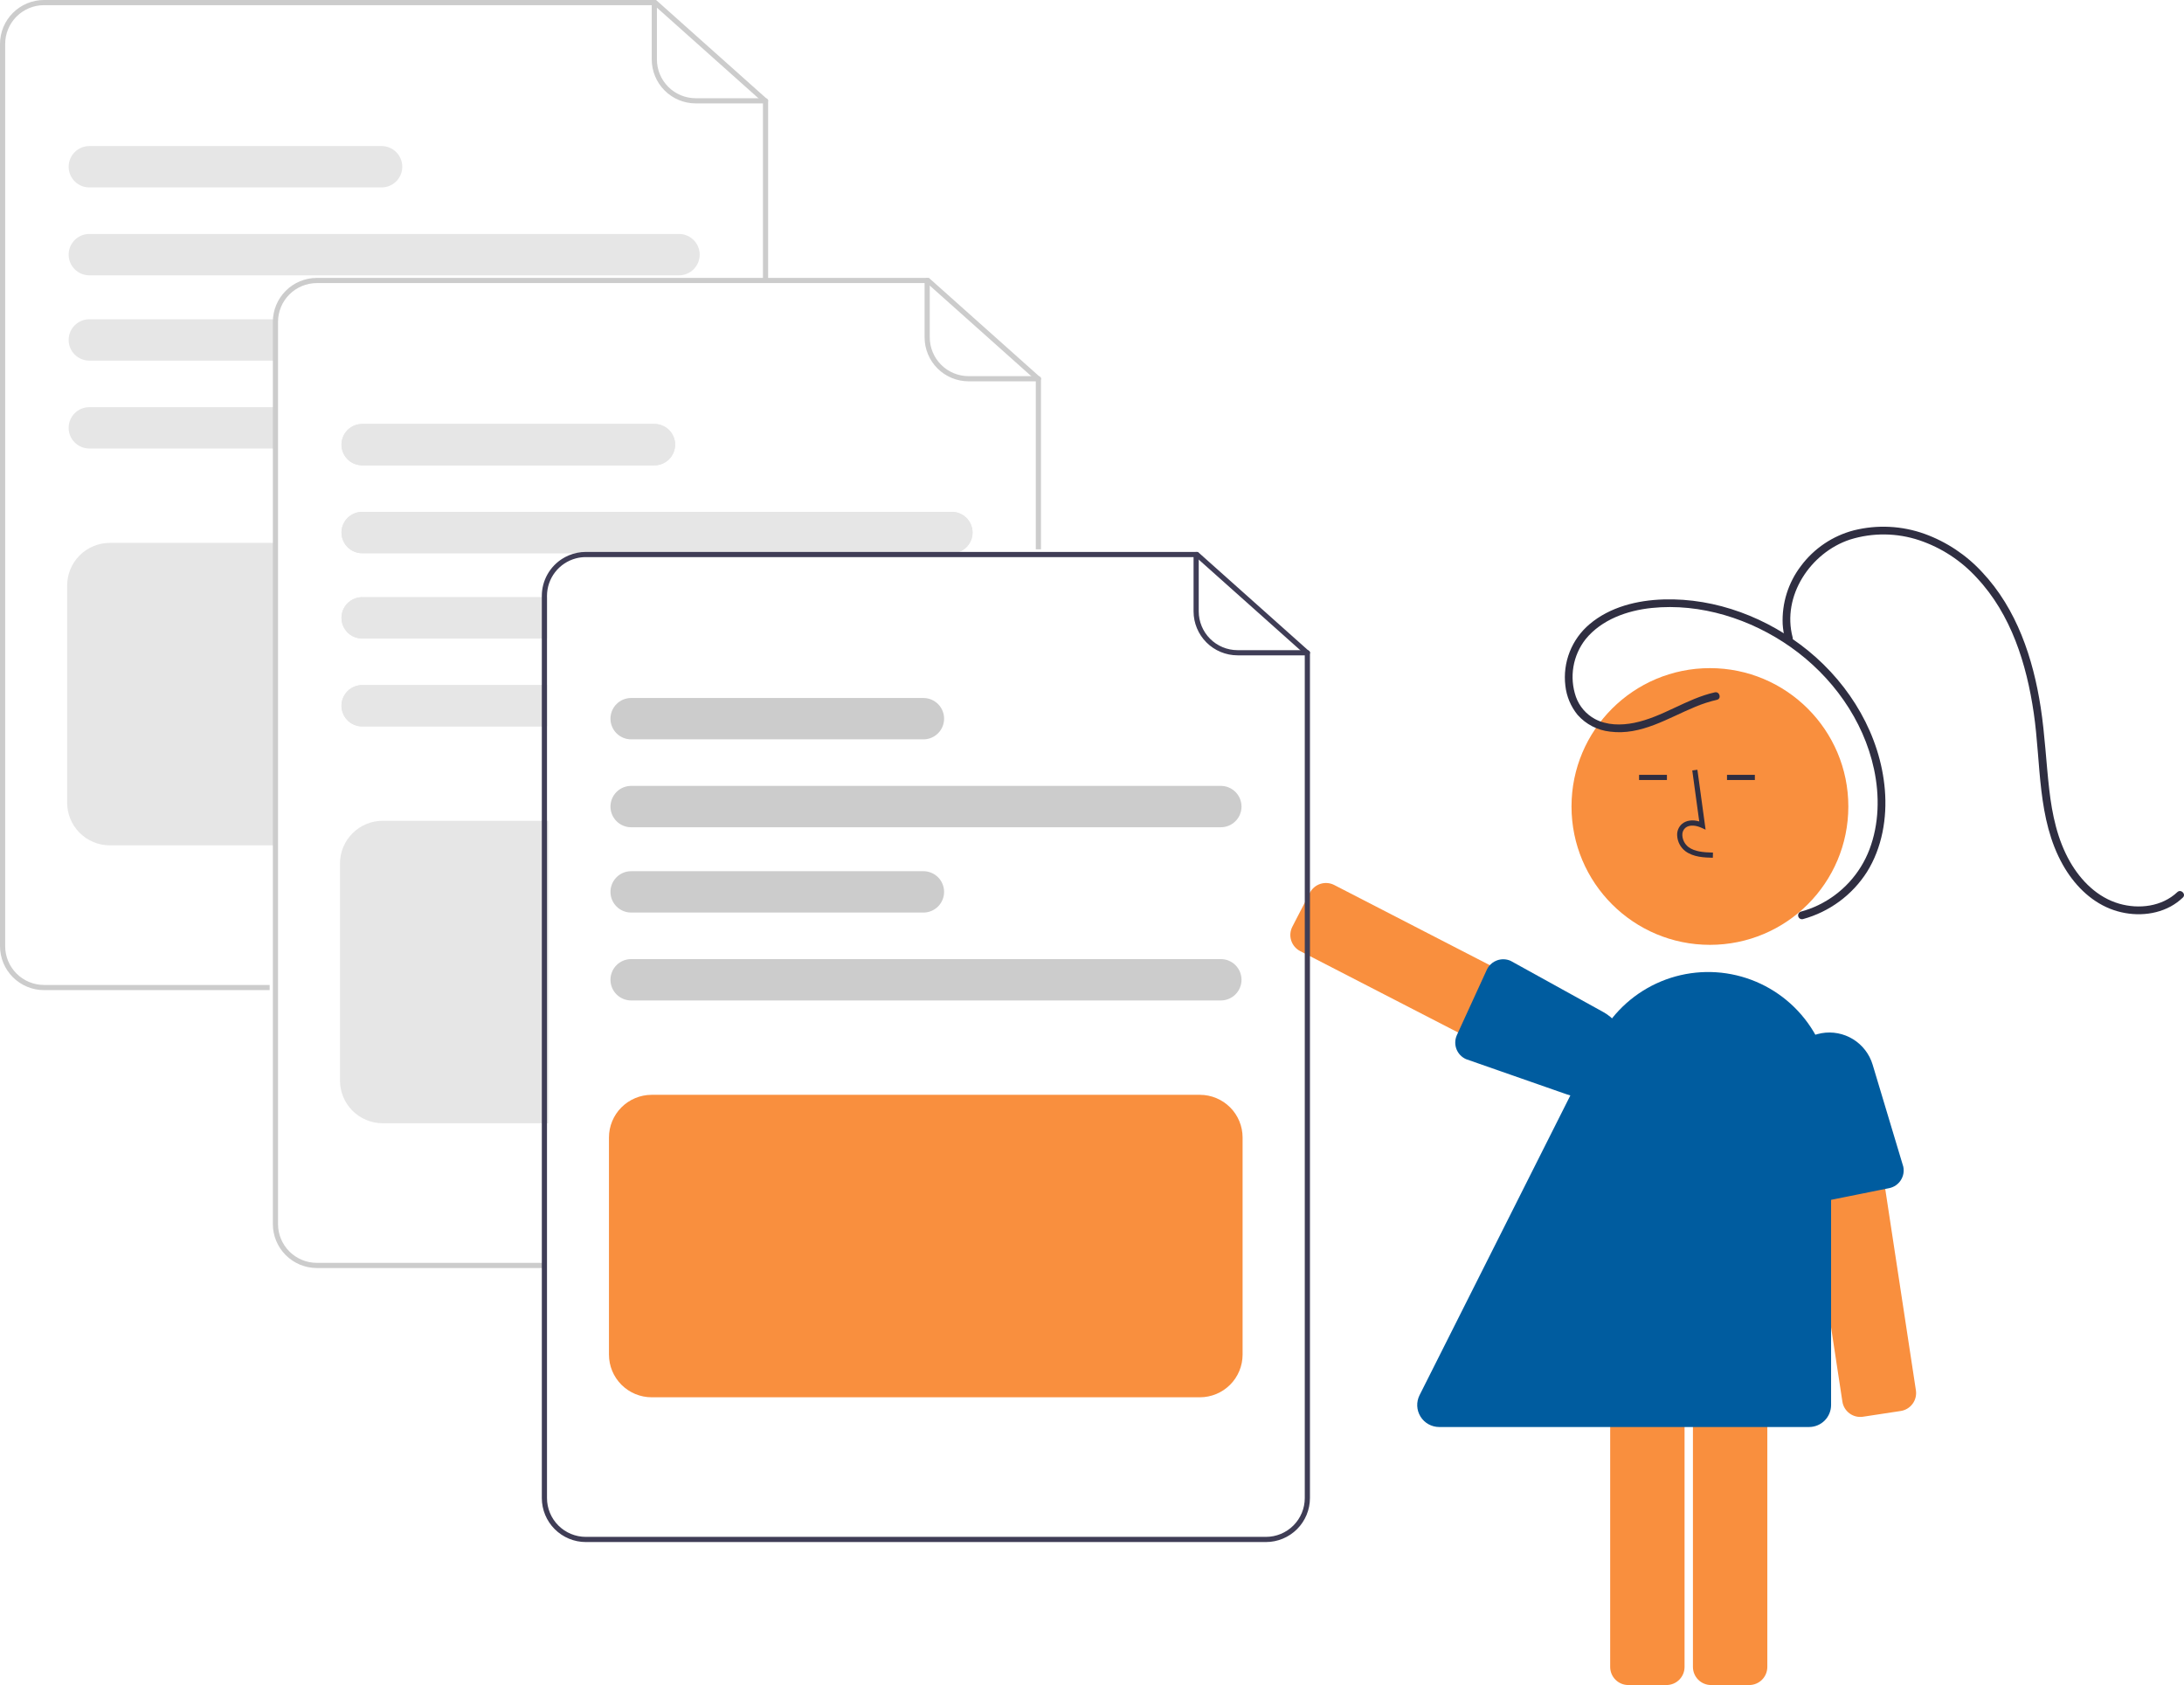 <svg width="451" height="348" viewBox="0 0 451 348" fill="none" xmlns="http://www.w3.org/2000/svg">
<g clip-path="url(#clip0_2169:13091)">
<path d="M326.875 226.517L268.482 196.421C267.601 195.966 266.937 195.18 266.635 194.236C266.334 193.293 266.419 192.268 266.872 191.386L270.484 184.383C270.939 183.502 271.725 182.839 272.669 182.537C273.613 182.235 274.639 182.32 275.52 182.773L333.914 212.87C334.794 213.325 335.458 214.111 335.76 215.054C336.062 215.998 335.977 217.023 335.523 217.904L331.911 224.908C331.687 225.345 331.379 225.733 331.004 226.05C330.629 226.366 330.194 226.606 329.726 226.754C329.356 226.872 328.97 226.933 328.581 226.933C327.987 226.933 327.402 226.79 326.875 226.517Z" fill="#F98F3E"/>
<path d="M309.072 198.363C309.533 198.184 310.026 198.098 310.52 198.111C311.015 198.124 311.502 198.235 311.953 198.438L331.089 209.016C333.184 210.172 334.753 212.089 335.474 214.369C336.195 216.65 336.012 219.12 334.963 221.27L334.724 221.153L334.963 221.27C333.961 223.324 332.24 224.939 330.126 225.809C328.012 226.679 325.652 226.744 323.494 225.991L302.74 218.739C302.291 218.541 301.885 218.256 301.546 217.901C301.207 217.546 300.941 217.127 300.763 216.669C300.586 216.211 300.501 215.722 300.513 215.232C300.525 214.741 300.633 214.257 300.832 213.808L307.002 200.337C307.11 200.093 307.243 199.862 307.399 199.646C307.821 199.066 308.402 198.62 309.072 198.363Z" fill="#005C9F"/>
<path d="M353.102 195.132C368.888 195.132 381.685 182.339 381.685 166.558C381.685 150.777 368.888 137.984 353.102 137.984C337.317 137.984 324.52 150.777 324.52 166.558C324.52 182.339 337.317 195.132 353.102 195.132Z" fill="#F98F3E"/>
<path d="M349.595 344.263V278.587C349.596 277.596 349.991 276.646 350.691 275.945C351.392 275.245 352.343 274.851 353.334 274.85H361.216C362.207 274.851 363.158 275.245 363.858 275.945C364.559 276.646 364.954 277.596 364.955 278.587V344.263C364.954 345.254 364.559 346.204 363.858 346.905C363.158 347.605 362.207 347.999 361.216 348H353.334C352.343 347.999 351.392 347.605 350.691 346.905C349.991 346.204 349.596 345.254 349.595 344.263Z" fill="#F98F3E"/>
<path d="M332.505 344.263V278.587C332.506 277.596 332.9 276.646 333.601 275.945C334.302 275.245 335.252 274.851 336.243 274.85H344.126C345.117 274.851 346.067 275.245 346.768 275.945C347.469 276.646 347.863 277.596 347.864 278.587V344.263C347.863 345.254 347.469 346.204 346.768 346.905C346.067 347.605 345.117 347.999 344.126 348H336.243C335.252 347.999 334.302 347.605 333.601 346.905C332.9 346.204 332.506 345.254 332.505 344.263Z" fill="#F98F3E"/>
<path d="M353.703 177.148L353.733 176.08C351.746 176.025 349.994 175.9 348.677 174.939C348.304 174.651 347.997 174.286 347.778 173.869C347.559 173.452 347.432 172.992 347.406 172.521C347.382 172.234 347.426 171.945 347.533 171.677C347.64 171.409 347.807 171.169 348.021 170.976C348.895 170.238 350.301 170.477 351.326 170.947L352.21 171.352L350.515 158.971L349.457 159.116L350.898 169.648C349.506 169.238 348.216 169.415 347.332 170.161C346.992 170.457 346.726 170.827 346.554 171.243C346.382 171.659 346.308 172.11 346.338 172.559C346.369 173.191 346.539 173.809 346.834 174.369C347.129 174.929 347.543 175.418 348.047 175.801C349.739 177.037 351.937 177.099 353.703 177.148Z" fill="#2F2E41"/>
<path d="M344.223 160.023H338.471V161.091H344.223V160.023Z" fill="#2F2E41"/>
<path d="M362.382 160.023H356.629V161.091H362.382V160.023Z" fill="#2F2E41"/>
<path d="M380.455 289.454L370.569 224.526C370.421 223.546 370.667 222.548 371.255 221.75C371.842 220.951 372.722 220.419 373.702 220.269L381.495 219.083C382.475 218.935 383.474 219.182 384.272 219.769C385.07 220.356 385.603 221.236 385.753 222.215L395.639 287.144C395.787 288.124 395.54 289.122 394.953 289.92C394.366 290.718 393.485 291.251 392.506 291.401L384.713 292.587C384.228 292.661 383.732 292.639 383.255 292.521C382.779 292.404 382.33 292.194 381.934 291.903C381.539 291.612 381.204 291.246 380.95 290.826C380.697 290.406 380.528 289.94 380.455 289.454V289.454Z" fill="#F98F3E"/>
<path d="M372.814 247.78C372.398 247.513 372.039 247.165 371.759 246.757C371.479 246.349 371.283 245.89 371.183 245.406L368.502 223.711C368.208 221.337 368.837 218.941 370.259 217.018C371.682 215.095 373.789 213.792 376.145 213.378L376.192 213.64L376.145 213.378C378.397 212.982 380.716 213.425 382.662 214.624C384.608 215.823 386.047 217.694 386.705 219.883L393.029 240.931C393.132 241.411 393.14 241.907 393.052 242.39C392.963 242.873 392.781 243.334 392.514 243.747C392.247 244.159 391.902 244.515 391.498 244.794C391.093 245.073 390.638 245.27 390.158 245.372L375.628 248.295C375.368 248.351 375.102 248.38 374.836 248.38C374.118 248.379 373.416 248.171 372.814 247.78Z" fill="#005C9F"/>
<path d="M373.581 294.71H297.197C296.423 294.71 295.661 294.511 294.984 294.134C294.308 293.756 293.739 293.212 293.333 292.553C292.926 291.894 292.695 291.141 292.662 290.368C292.628 289.594 292.794 288.825 293.142 288.133L330.072 214.716C332.638 209.615 336.85 205.528 342.028 203.117C347.205 200.706 353.045 200.111 358.603 201.429C364.16 202.748 369.11 205.901 372.652 210.381C376.194 214.86 378.121 220.403 378.121 226.113V290.172C378.12 291.375 377.641 292.528 376.79 293.379C375.939 294.23 374.785 294.708 373.581 294.71Z" fill="#005C9F"/>
<path d="M354.115 142.984C348.264 144.29 343.329 148.103 337.446 149.288C334.765 149.828 331.812 149.806 329.35 148.487C327.527 147.497 326.132 145.87 325.433 143.917C324.741 141.92 324.563 139.781 324.915 137.696C325.266 135.612 326.136 133.65 327.445 131.989C330.747 127.948 336.013 126.086 341.064 125.561C351.175 124.51 361.559 127.841 369.788 133.642C378.285 139.633 384.803 148.627 386.989 158.864C388.158 164.336 388.043 170.158 386.047 175.427C384.128 180.469 380.35 184.586 375.489 186.93C374.329 187.489 373.12 187.94 371.876 188.275C371.678 188.337 371.511 188.474 371.412 188.656C371.312 188.839 371.288 189.052 371.343 189.253C371.398 189.453 371.529 189.624 371.708 189.73C371.887 189.835 372.1 189.868 372.302 189.819C377.767 188.327 382.482 184.856 385.529 180.082C388.66 175.076 389.71 168.949 389.228 163.125C388.295 151.861 382.098 141.507 373.436 134.419C365.114 127.61 354.348 123.466 343.524 123.796C338.096 123.961 332.461 125.338 328.239 128.914C326.42 130.452 325.012 132.418 324.141 134.635C323.27 136.851 322.964 139.25 323.25 141.614C323.493 143.826 324.371 145.92 325.779 147.644C327.501 149.588 329.887 150.82 332.47 151.098C338.871 151.931 344.421 148.304 350.076 145.973C351.521 145.365 353.014 144.882 354.541 144.529C355.547 144.304 355.121 142.76 354.115 142.984Z" fill="#2F2E41"/>
<path d="M370.191 131.664C367.893 123.064 373.891 114.114 382.039 111.429C386.715 109.973 391.731 110.029 396.373 111.588C400.899 113.119 404.964 115.772 408.186 119.298C415.329 126.895 418.493 137.147 419.974 147.256C421.503 157.693 420.64 169.125 425.982 178.609C428.197 182.541 431.485 185.984 435.733 187.678C439.696 189.257 444.443 189.265 448.24 187.212C449.154 186.712 449.999 186.095 450.753 185.377C451.505 184.668 450.37 183.537 449.62 184.244C446.441 187.243 441.702 187.809 437.616 186.632C433.159 185.348 429.729 181.924 427.468 177.981C424.854 173.421 423.765 168.209 423.172 163.038C422.523 157.393 422.274 151.717 421.408 146.095C419.847 135.954 416.474 125.775 409.319 118.166C406.047 114.612 401.966 111.898 397.423 110.253C392.745 108.579 387.677 108.323 382.855 109.518C378.472 110.653 374.608 113.25 371.903 116.88C369.274 120.325 367.938 124.583 368.126 128.912C368.194 129.986 368.369 131.05 368.646 132.09C368.709 132.288 368.845 132.455 369.028 132.554C369.21 132.653 369.424 132.678 369.625 132.623C369.825 132.568 369.996 132.437 370.102 132.258C370.208 132.079 370.24 131.866 370.191 131.664L370.191 131.664Z" fill="#2F2E41"/>
<path d="M55.682 204.482H9.079C6.672 204.479 4.364 203.522 2.662 201.82C0.96 200.119 0.003 197.812 0 195.406V9.076C0.003 6.67 0.96 4.363 2.662 2.661C4.364 0.96 6.672 0.003 9.079 0H135.483L158.619 20.65V58.194H157.55V21.128L135.076 1.068H9.079C6.955 1.07 4.919 1.915 3.417 3.416C1.915 4.917 1.071 6.953 1.068 9.076V195.406C1.071 197.529 1.915 199.564 3.417 201.066C4.919 202.567 6.955 203.412 9.079 203.414H55.682V204.482Z" fill="#CCCCCC"/>
<path d="M158.085 21.356H143.665C141.258 21.353 138.95 20.396 137.248 18.694C135.546 16.993 134.588 14.686 134.585 12.28V0.534C134.585 0.392 134.642 0.256 134.742 0.156C134.842 0.056 134.978 0 135.12 0C135.261 0 135.397 0.056 135.497 0.156C135.597 0.256 135.654 0.392 135.654 0.534V12.28C135.656 14.403 136.501 16.438 138.003 17.94C139.504 19.441 141.541 20.286 143.665 20.288H158.085C158.226 20.288 158.362 20.344 158.462 20.444C158.562 20.544 158.619 20.68 158.619 20.822C158.619 20.963 158.562 21.099 158.462 21.199C158.362 21.3 158.226 21.356 158.085 21.356Z" fill="#CCCCCC"/>
<path d="M140.215 48.318H18.447C17.314 48.318 16.227 48.768 15.426 49.569C14.624 50.37 14.174 51.457 14.174 52.59C14.174 53.722 14.624 54.809 15.426 55.61C16.227 56.411 17.314 56.861 18.447 56.861H140.215C141.348 56.861 142.435 56.411 143.236 55.61C144.037 54.809 144.487 53.722 144.487 52.59C144.487 51.457 144.037 50.37 143.236 49.569C142.435 48.768 141.348 48.318 140.215 48.318Z" fill="#E6E6E6"/>
<path d="M78.797 30.166H18.447C17.314 30.166 16.227 30.616 15.426 31.417C14.624 32.218 14.174 33.304 14.174 34.437C14.174 35.57 14.624 36.656 15.426 37.457C16.227 38.258 17.314 38.708 18.447 38.708H78.797C79.93 38.708 81.017 38.258 81.818 37.457C82.619 36.656 83.069 35.57 83.069 34.437C83.069 33.304 82.619 32.218 81.818 31.417C81.017 30.616 79.93 30.166 78.797 30.166Z" fill="#E6E6E6"/>
<path d="M18.447 84.088C17.314 84.088 16.227 84.538 15.426 85.339C14.624 86.14 14.174 87.226 14.174 88.359C14.174 89.492 14.624 90.578 15.426 91.379C16.227 92.18 17.314 92.63 18.447 92.63H56.611V84.088H18.447Z" fill="#E6E6E6"/>
<path d="M18.447 65.936C17.886 65.936 17.33 66.046 16.812 66.261C16.294 66.475 15.822 66.79 15.426 67.186C15.029 67.583 14.714 68.054 14.499 68.572C14.285 69.09 14.174 69.646 14.174 70.207C14.174 70.768 14.285 71.323 14.499 71.841C14.714 72.359 15.029 72.83 15.426 73.227C15.822 73.624 16.294 73.938 16.812 74.153C17.33 74.367 17.886 74.478 18.447 74.478H56.611V65.936H18.447Z" fill="#E6E6E6"/>
<path d="M56.878 174.583H22.677C20.34 174.58 18.101 173.651 16.448 172C14.796 170.348 13.867 168.109 13.864 165.774V120.926C13.867 118.591 14.796 116.352 16.448 114.7C18.101 113.049 20.34 112.12 22.677 112.117H56.878V174.583Z" fill="#E6E6E6"/>
<path d="M112.026 261.876H65.423C63.016 261.874 60.709 260.916 59.007 259.215C57.304 257.513 56.347 255.206 56.344 252.8V66.471C56.347 64.064 57.304 61.757 59.007 60.056C60.709 58.354 63.016 57.397 65.423 57.395H191.827L214.963 78.045V113.453H213.895V78.523L191.42 58.462H65.423C63.3 58.465 61.263 59.309 59.761 60.811C58.26 62.312 57.415 64.347 57.412 66.471V252.8C57.415 254.923 58.26 256.959 59.761 258.46C61.263 259.962 63.3 260.806 65.423 260.808H112.026V261.876Z" fill="#CCCCCC"/>
<path d="M214.429 78.75H200.009C197.602 78.748 195.294 77.79 193.592 76.089C191.89 74.387 190.932 72.08 190.93 69.674V57.928C190.93 57.787 190.986 57.651 191.086 57.551C191.186 57.451 191.322 57.395 191.464 57.395C191.605 57.395 191.741 57.451 191.841 57.551C191.942 57.651 191.998 57.787 191.998 57.928V69.674C192 71.797 192.845 73.833 194.347 75.334C195.849 76.836 197.885 77.68 200.009 77.683H214.429C214.57 77.683 214.706 77.739 214.806 77.839C214.907 77.939 214.963 78.075 214.963 78.216C214.963 78.358 214.907 78.494 214.806 78.594C214.706 78.694 214.57 78.75 214.429 78.75Z" fill="#CCCCCC"/>
<path d="M196.559 105.711H74.791C73.658 105.711 72.571 106.161 71.77 106.962C70.969 107.763 70.519 108.849 70.519 109.982C70.519 111.115 70.969 112.201 71.77 113.002C72.571 113.803 73.658 114.253 74.791 114.253H196.559C197.692 114.253 198.779 113.803 199.58 113.002C200.381 112.201 200.831 111.115 200.831 109.982C200.831 108.849 200.381 107.763 199.58 106.962C198.779 106.161 197.692 105.711 196.559 105.711Z" fill="#E6E6E6"/>
<path d="M135.141 87.559H74.791C73.658 87.559 72.571 88.009 71.77 88.81C70.969 89.611 70.519 90.697 70.519 91.83C70.519 92.963 70.969 94.049 71.77 94.85C72.571 95.651 73.658 96.101 74.791 96.101H135.141C136.274 96.101 137.361 95.651 138.162 94.85C138.963 94.049 139.414 92.963 139.414 91.83C139.414 90.697 138.963 89.611 138.162 88.81C137.361 88.009 136.274 87.559 135.141 87.559Z" fill="#E6E6E6"/>
<path d="M196.559 105.711H74.791C73.658 105.711 72.571 106.161 71.77 106.962C70.969 107.763 70.519 108.849 70.519 109.982C70.519 111.115 70.969 112.201 71.77 113.002C72.571 113.803 73.658 114.253 74.791 114.253H196.559C197.692 114.253 198.779 113.803 199.58 113.002C200.381 112.201 200.831 111.115 200.831 109.982C200.831 108.849 200.381 107.763 199.58 106.962C198.779 106.161 197.692 105.711 196.559 105.711Z" fill="#E6E6E6"/>
<path d="M135.141 87.559H74.791C73.658 87.559 72.571 88.009 71.77 88.81C70.969 89.611 70.519 90.697 70.519 91.83C70.519 92.963 70.969 94.049 71.77 94.85C72.571 95.651 73.658 96.101 74.791 96.101H135.141C136.274 96.101 137.361 95.651 138.162 94.85C138.963 94.049 139.414 92.963 139.414 91.83C139.414 90.697 138.963 89.611 138.162 88.81C137.361 88.009 136.274 87.559 135.141 87.559Z" fill="#E6E6E6"/>
<path d="M74.791 141.482C73.658 141.482 72.571 141.932 71.77 142.733C70.969 143.534 70.519 144.621 70.519 145.754C70.519 146.886 70.969 147.973 71.77 148.774C72.571 149.575 73.658 150.025 74.791 150.025H112.956V141.482H74.791Z" fill="#E6E6E6"/>
<path d="M74.791 123.33C73.658 123.33 72.571 123.78 71.77 124.581C70.969 125.382 70.519 126.468 70.519 127.601C70.519 128.734 70.969 129.82 71.77 130.621C72.571 131.422 73.658 131.872 74.791 131.872H112.956V123.33H74.791Z" fill="#E6E6E6"/>
<path d="M74.791 141.482C73.658 141.482 72.571 141.932 71.77 142.733C70.969 143.534 70.519 144.621 70.519 145.754C70.519 146.886 70.969 147.973 71.77 148.774C72.571 149.575 73.658 150.025 74.791 150.025H112.956V141.482H74.791Z" fill="#E6E6E6"/>
<path d="M74.791 123.33C73.658 123.33 72.571 123.78 71.77 124.581C70.969 125.382 70.519 126.468 70.519 127.601C70.519 128.734 70.969 129.82 71.77 130.621C72.571 131.422 73.658 131.872 74.791 131.872H112.956V123.33H74.791Z" fill="#E6E6E6"/>
<path d="M113.223 231.977H79.021C76.685 231.975 74.445 231.046 72.793 229.394C71.141 227.743 70.211 225.504 70.209 223.168V178.321C70.211 175.985 71.141 173.746 72.793 172.095C74.445 170.443 76.685 169.514 79.021 169.512H113.223V231.977Z" fill="#E6E6E6"/>
<path d="M116.235 115.321C114.907 116.131 113.811 117.268 113.049 118.624C112.288 119.98 111.888 121.508 111.887 123.063V124.397H112.956V123.063C112.958 121.297 113.542 119.581 114.619 118.182C115.696 116.782 117.204 115.777 118.91 115.321H116.235ZM247.37 113.986H120.967C118.56 113.989 116.252 114.946 114.55 116.648C112.848 118.349 111.89 120.656 111.887 123.063V309.392C111.891 311.798 112.849 314.105 114.55 315.806C116.252 317.507 118.56 318.465 120.967 318.468H261.427C263.834 318.465 266.141 317.507 267.843 315.806C269.545 314.105 270.503 311.798 270.506 309.392V134.637L247.37 113.986ZM269.438 309.392C269.435 311.515 268.59 313.55 267.089 315.052C265.587 316.553 263.551 317.398 261.427 317.4H120.967C118.843 317.398 116.807 316.553 115.305 315.052C113.803 313.55 112.958 311.515 112.956 309.392V123.063C112.958 121.297 113.542 119.581 114.619 118.182C115.696 116.782 117.204 115.777 118.91 115.321C119.581 115.142 120.272 115.053 120.967 115.054H246.964L269.438 135.113V309.392ZM116.235 115.321C114.907 116.131 113.811 117.268 113.049 118.624C112.288 119.98 111.888 121.508 111.887 123.063V124.397H112.956V123.063C112.958 121.297 113.542 119.581 114.619 118.182C115.696 116.782 117.204 115.777 118.91 115.321H116.235Z" fill="#3F3D56"/>
<path d="M269.972 135.342H255.552C253.145 135.339 250.837 134.382 249.135 132.681C247.433 130.979 246.476 128.672 246.473 126.266V114.52C246.473 114.379 246.529 114.243 246.629 114.143C246.729 114.043 246.865 113.986 247.007 113.986C247.149 113.986 247.284 114.043 247.385 114.143C247.485 114.243 247.541 114.379 247.541 114.52V126.266C247.543 128.389 248.388 130.425 249.89 131.926C251.392 133.427 253.428 134.272 255.552 134.274H269.972C270.114 134.274 270.249 134.331 270.35 134.431C270.45 134.531 270.506 134.667 270.506 134.808C270.506 134.95 270.45 135.086 270.35 135.186C270.249 135.286 270.114 135.342 269.972 135.342Z" fill="#3F3D56"/>
<path d="M252.103 170.847H130.335C129.202 170.847 128.115 170.397 127.314 169.596C126.513 168.795 126.062 167.709 126.062 166.576C126.062 165.443 126.513 164.357 127.314 163.556C128.115 162.755 129.202 162.305 130.335 162.305H252.103C253.236 162.305 254.323 162.755 255.124 163.556C255.925 164.357 256.375 165.443 256.375 166.576C256.375 167.709 255.925 168.795 255.124 169.596C254.323 170.397 253.236 170.847 252.103 170.847Z" fill="#CCCCCC"/>
<path d="M190.685 152.695H130.335C129.202 152.695 128.115 152.245 127.314 151.444C126.513 150.643 126.062 149.556 126.062 148.424C126.062 147.291 126.513 146.204 127.314 145.403C128.115 144.602 129.202 144.152 130.335 144.152H190.685C191.818 144.152 192.905 144.602 193.706 145.403C194.507 146.204 194.957 147.291 194.957 148.424C194.957 149.556 194.507 150.643 193.706 151.444C192.905 152.245 191.818 152.695 190.685 152.695Z" fill="#CCCCCC"/>
<path d="M252.103 206.617H130.335C129.202 206.617 128.115 206.167 127.314 205.366C126.513 204.565 126.062 203.478 126.062 202.345C126.062 201.213 126.513 200.126 127.314 199.325C128.115 198.524 129.202 198.074 130.335 198.074H252.103C253.236 198.074 254.323 198.524 255.124 199.325C255.925 200.126 256.375 201.213 256.375 202.345C256.375 203.478 255.925 204.565 255.124 205.366C254.323 206.167 253.236 206.617 252.103 206.617Z" fill="#CCCCCC"/>
<path d="M190.685 188.464H130.335C129.202 188.464 128.115 188.014 127.314 187.213C126.513 186.412 126.062 185.326 126.062 184.193C126.062 183.06 126.513 181.974 127.314 181.173C128.115 180.372 129.202 179.922 130.335 179.922H190.685C191.818 179.922 192.905 180.372 193.706 181.173C194.507 181.974 194.957 183.06 194.957 184.193C194.957 185.326 194.507 186.412 193.706 187.213C192.905 188.014 191.818 188.464 190.685 188.464Z" fill="#CCCCCC"/>
<path d="M247.786 288.571H134.563C132.227 288.569 129.987 287.64 128.335 285.988C126.683 284.337 125.754 282.097 125.751 279.762V234.915C125.754 232.579 126.683 230.34 128.335 228.689C129.987 227.037 132.227 226.108 134.563 226.105H247.786C250.122 226.108 252.362 227.037 254.014 228.689C255.666 230.34 256.596 232.579 256.598 234.915V279.762C256.596 282.097 255.666 284.337 254.014 285.988C252.362 287.64 250.122 288.569 247.786 288.571Z" fill="#F98F3E"/>
</g>
<defs>
<clipPath id="clip0_2169:13091">
<rect width="451" height="348" fill="white"/>
</clipPath>
</defs>
</svg>
